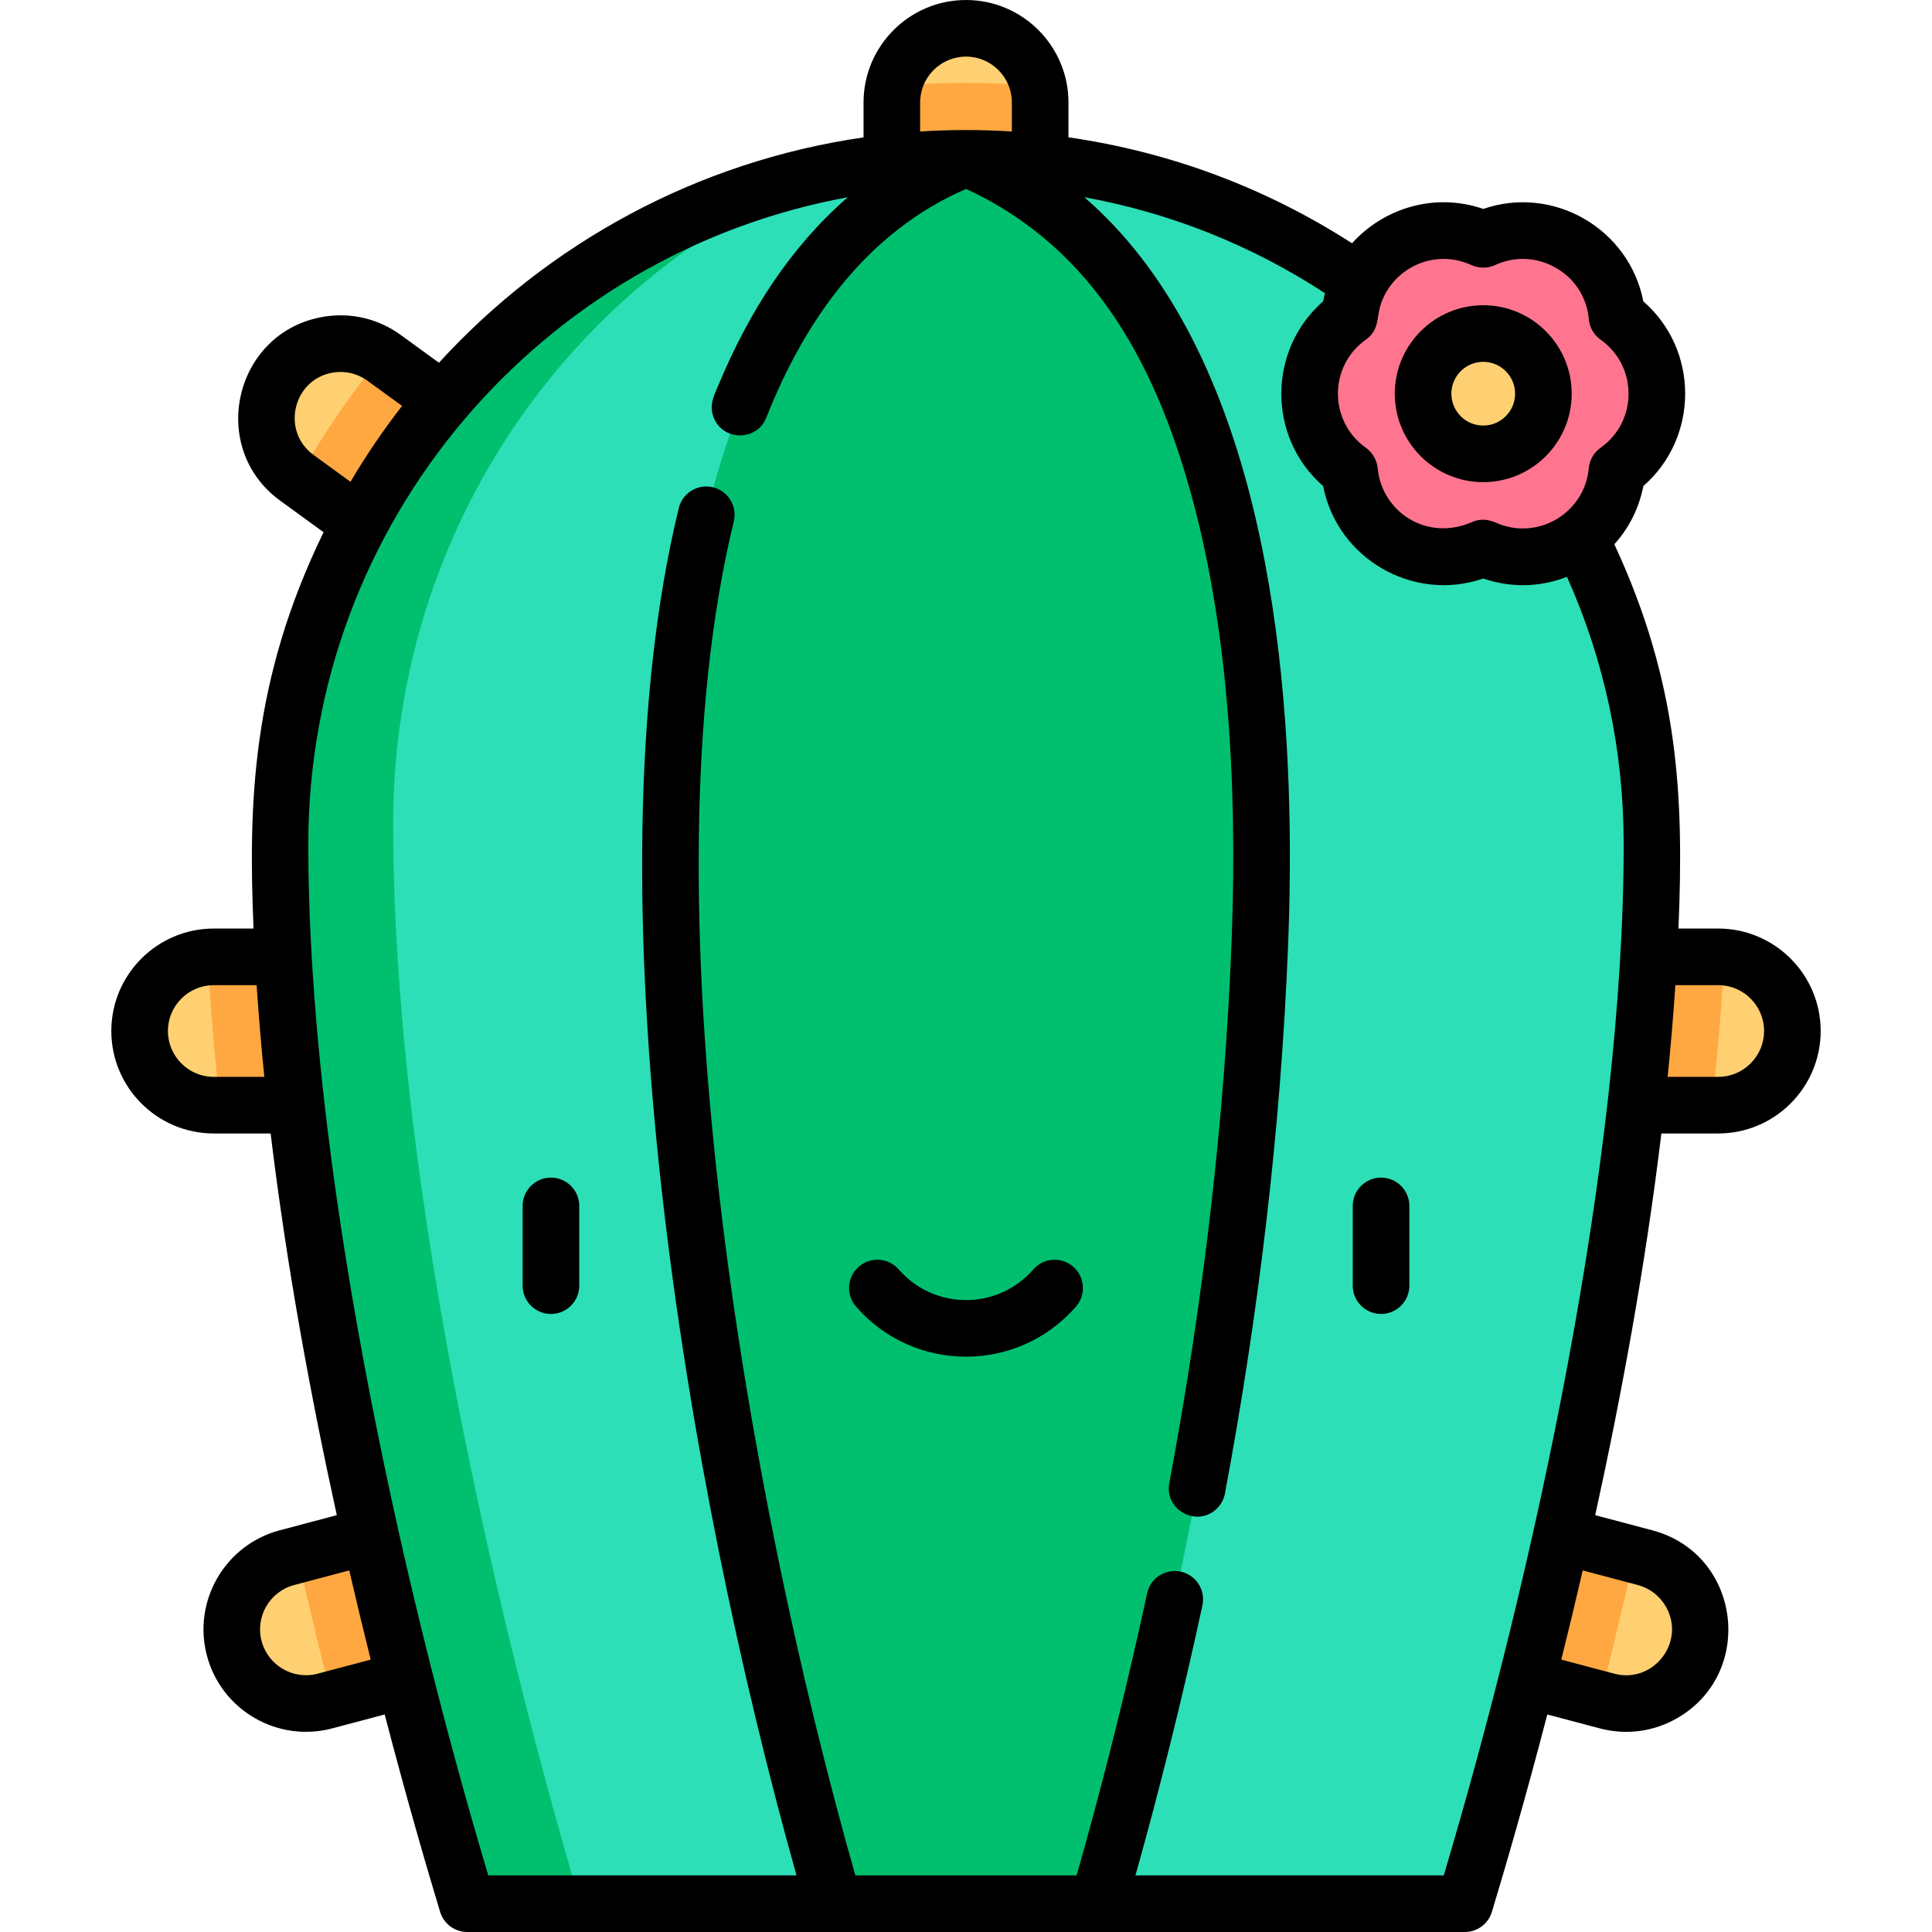 <svg id="Layer_1" enable-background="new 0 0 512 512" height="512" viewBox="0 0 512 512" width="512" xmlns="http://www.w3.org/2000/svg"><path d="m256 7.5c-10.854 0-19.653 8.799-19.653 19.653v49.261h39.306v-49.261c0-10.854-8.799-19.653-19.653-19.653z" fill="#ffd072"/><path d="m275.653 27.153c0-1.472-.175-2.9-.481-4.28-6.313-.598-12.705-.916-19.172-.916s-12.859.318-19.172.917c-.307 1.379-.481 2.808-.481 4.28v49.261h39.307v-49.262z" fill="#ffa841"/><g fill="#ffd072"><path d="m37.001 273.228c0 10.854 8.799 19.653 19.653 19.653h49.261v-39.306h-49.261c-10.854 0-19.653 8.799-19.653 19.653z"/><path d="m74.331 99.169c-6.382 8.779-4.439 21.07 4.34 27.453l39.844 28.966 23.113-31.793-39.844-28.966c-8.779-6.383-21.07-4.44-27.453 4.34z"/><path d="m62.082 436.835c-2.783-10.491 3.466-21.252 13.957-24.035l47.614-12.63 10.078 37.992-47.614 12.63c-10.491 2.783-21.252-3.466-24.035-13.957z"/><path d="m474.999 273.228c0 10.854-8.799 19.653-19.653 19.653h-49.261v-39.306h49.261c10.854 0 19.653 8.799 19.653 19.653z"/><path d="m449.918 436.835c2.783-10.491-3.466-21.252-13.957-24.035l-47.614-12.63-10.078 37.992 47.614 12.63c10.491 2.783 21.252-3.466 24.035-13.957z"/></g><path d="m87.997 450.294 45.734-12.132-10.078-37.993-44.85 11.897c3.05 13.513 6.161 26.336 9.194 38.228z" fill="#ffa841"/><path d="m55.041 253.657c.698 12.972 1.81 26.099 3.247 39.225h47.627v-39.307h-49.261c-.544 0-1.079.038-1.613.082z" fill="#ffa841"/><path d="m101.202 94.449c-8.394 10.032-15.835 20.888-22.178 32.429l39.492 28.709 23.113-31.793-39.844-28.966c-.19-.137-.39-.249-.583-.379z" fill="#ffa841"/><path d="m221.021 504.5h-97.207c-13.289-43.945-49.611-173.901-49.611-280.746 0-100.4 81.387-181.797 181.797-181.797z" fill="#2ddfb6"/><path d="m219.773 45.571c-83.05 16.794-145.57 90.187-145.57 178.183 0 106.845 36.322 236.801 49.611 280.746h30c-13.289-44.807-49.611-177.313-49.611-286.254 0-78.545 47.915-145.678 115.57-172.675z" fill="#00c070"/><path d="m456.96 253.657c-.534-.043-1.069-.082-1.614-.082h-49.261v39.307h47.628c1.437-13.127 2.549-26.253 3.247-39.225z" fill="#ffa841"/><path d="m433.199 412.067-44.852-11.898-10.078 37.993 45.735 12.132c3.033-11.892 6.144-24.715 9.195-38.227z" fill="#ffa841"/><path d="m256 41.957c100.41 0 181.797 81.397 181.797 181.797 0 106.845-36.322 236.801-49.611 280.746h-97.207z" fill="#2ddfb6"/><path d="m333.863 250.185c-3.349 85.281-18.974 171.721-42.884 254.315h-69.958c-23.91-82.594-39.535-169.034-42.884-254.315-2.56-65.08 3.242-178.983 77.863-208.228 74.621 29.245 80.423 143.148 77.863 208.228z" fill="#00c070"/><path d="m428.511 83.888-.002-.019c-1.607-17.197-19.717-27.654-35.414-20.448l-.021.01-.021-.01c-15.697-7.206-33.807 3.251-35.414 20.448l-.002.019c-14.088 9.991-14.088 30.902 0 40.892l.002.019c1.607 17.197 19.717 27.654 35.414 20.448l.021-.01.021.01c15.697 7.206 33.807-3.251 35.414-20.449l.002-.019c14.088-9.99 14.088-30.901 0-40.891z" fill="#ff758f"/><circle cx="393.074" cy="104.334" fill="#ffd072" r="15.943"/><path d="m146.007 312.079c-4.142 0-7.5 3.358-7.5 7.5v21.136c0 4.142 3.358 7.5 7.5 7.5s7.5-3.358 7.5-7.5v-21.136c0-4.142-3.358-7.5-7.5-7.5z"/><path d="m365.992 312.079c-4.142 0-7.5 3.358-7.5 7.5v21.136c0 4.142 3.358 7.5 7.5 7.5s7.5-3.358 7.5-7.5v-21.136c0-4.142-3.357-7.5-7.5-7.5z"/><path d="m284.414 335.688c-3.123-2.721-7.861-2.397-10.582.726-9.426 10.816-26.211 10.847-35.664 0-2.722-3.123-7.459-3.448-10.582-.727-3.123 2.722-3.448 7.459-.727 10.582 15.422 17.696 42.875 17.678 58.28 0 2.723-3.123 2.397-7.86-.725-10.581z"/><path d="m393.073 127.777c12.926 0 23.443-10.517 23.443-23.443s-10.516-23.443-23.443-23.443-23.443 10.517-23.443 23.443 10.517 23.443 23.443 23.443zm0-31.886c4.655 0 8.443 3.787 8.443 8.443s-3.788 8.443-8.443 8.443-8.443-3.787-8.443-8.443 3.788-8.443 8.443-8.443z"/><path d="m455.346 300.382c14.972 0 27.153-12.181 27.153-27.153s-12.181-27.153-27.153-27.153h-10.538c1.462-34.821.158-64.918-16.989-101.841 3.899-4.312 6.555-9.598 7.685-15.426 14.694-12.808 14.86-36.001-.004-48.952-3.736-19.183-23.746-30.897-42.42-24.494-12.947-4.456-26.444-.149-34.781 9.104-22.88-14.736-48.396-24.235-75.146-28.071v-9.241c0-14.974-12.181-27.155-27.153-27.155s-27.153 12.181-27.153 27.153v9.259c-44.287 6.39-83.666 28.159-112.523 59.714l-10.13-7.364c-5.867-4.265-13.042-5.99-20.207-4.857-23.836 3.769-31.162 34.654-11.727 48.783l11.493 8.355c-19.181 39.321-19.937 72.304-18.563 105.032h-10.536c-14.972 0-27.153 12.181-27.153 27.153s12.181 27.153 27.153 27.153h15.067c4.212 34.975 10.635 69.722 17.535 101.153l-15.14 4.016c-14.472 3.839-23.122 18.735-19.283 33.208 3.85 14.512 18.773 23.112 33.207 19.283l13.908-3.689c5.594 21.475 10.807 39.484 14.688 52.319.957 3.165 3.873 5.329 7.179 5.329h264.372c3.306 0 6.222-2.165 7.179-5.329 3.881-12.834 9.093-30.844 14.688-52.319l13.908 3.689c6.991 1.855 14.31.887 20.597-2.764 20.726-12.034 16.784-43.505-6.673-49.727l-15.14-4.016c6.901-31.431 13.323-66.178 17.535-101.153h15.065zm-367.016-201.661c3.144-.497 6.366.227 9.044 2.174l9.184 6.676c-4.984 6.404-9.559 13.129-13.679 20.107l-9.797-7.123c-8.704-6.327-5.417-20.148 5.248-21.834zm367.016 162.354c6.701 0 12.153 5.452 12.153 12.153s-5.452 12.153-12.153 12.153h-13.402c.824-8.127 1.511-16.242 2.047-24.307h11.355zm-65.376-190.817c1.981.9 4.275.886 6.253-.021 5.242-2.407 11.116-2.133 16.112.752 8.558 4.941 8.678 13.566 8.715 13.674.223 2.147 1.361 4.094 3.122 5.343 9.869 6.998 9.899 21.637 0 28.657-1.783 1.264-2.928 3.262-3.131 5.438-1.066 11.409-12.581 18.779-23.393 14.901-1.628-.587-4.153-2.156-7.627-.615-11.89 5.147-23.83-2.67-24.924-14.373-.215-2.092-1.365-4.104-3.123-5.353-9.843-6.978-9.92-21.623 0-28.656 3.516-2.496 2.877-5.763 3.773-8.795.473-1.617.981-2.545 1.187-3.002 4.02-7.922 13.939-12.126 23.036-7.95zm-146.123-35.409v-7.695c0-6.702 5.452-12.154 12.153-12.154s12.153 5.452 12.153 12.153v7.694c-7.916-.499-16.077-.528-24.306.002zm-187.193 250.533c-6.701 0-12.153-5.452-12.153-12.153s5.452-12.153 12.153-12.153h11.354c.536 8.065 1.224 16.179 2.047 24.307h-13.401zm27.54 158.161c-6.477 1.717-13.146-2.154-14.863-8.631-1.722-6.491 2.137-13.141 8.63-14.863l14.596-3.872c1.891 8.177 3.796 16.079 5.683 23.64zm298.413 53.457h-81.692c6.276-22.363 12.565-47.489 17.746-71.594.871-4.049-1.707-8.038-5.757-8.908-4.051-.872-8.038 1.707-8.908 5.757-5.131 23.868-11.452 49.343-18.679 74.746h-58.639c-28.878-101.486-56.469-259.152-32.217-358.809.976-4.004-1.47-8.077-5.514-9.061-4.028-.98-8.082 1.489-9.061 5.514-24.754 101.72 2.283 259.427 31.198 362.355h-81.691c-24.108-80.841-47.689-189.542-47.689-273.246 0-85.414 61.756-156.675 142.963-171.476-15.198 13.191-26.082 30.314-33.985 49.088-1.425 3.387-2.73 5.686-1.705 8.845 2.171 6.693 11.546 6.938 14.111.445 10.364-26.221 26.858-49.269 52.918-60.583 34.469 15.862 51.124 47.924 60.609 84.445 8.236 31.711 11.518 70.527 9.753 115.373-1.815 46.202-7.364 94.367-16.495 143.158-1.352 7.227 7.483 11.829 12.659 6.696 1.114-1.106 1.822-2.535 2.085-3.937 8.863-47.361 14.818-96.414 16.739-145.327.342-8.684.498-17.156.47-25.409-.197-58.633-9.926-134.352-54.479-172.809 22.689 4.114 44.3 12.703 63.799 25.441-.153.565-.366 1.46-.501 2.152-14.671 12.786-14.873 36.004 0 48.956 3.761 19.309 23.938 30.892 42.436 24.5 7.294 2.507 15.057 2.336 22.186-.45 9.976 22.322 15.028 46.133 15.028 70.893.002 83.557-23.624 192.556-47.688 273.245zm51.431-76.951c3.138.832 5.763 2.836 7.394 5.644 5.464 9.412-3.269 20.597-13.626 17.851l-14.047-3.727c1.887-7.561 3.792-15.463 5.683-23.64z"/></svg>